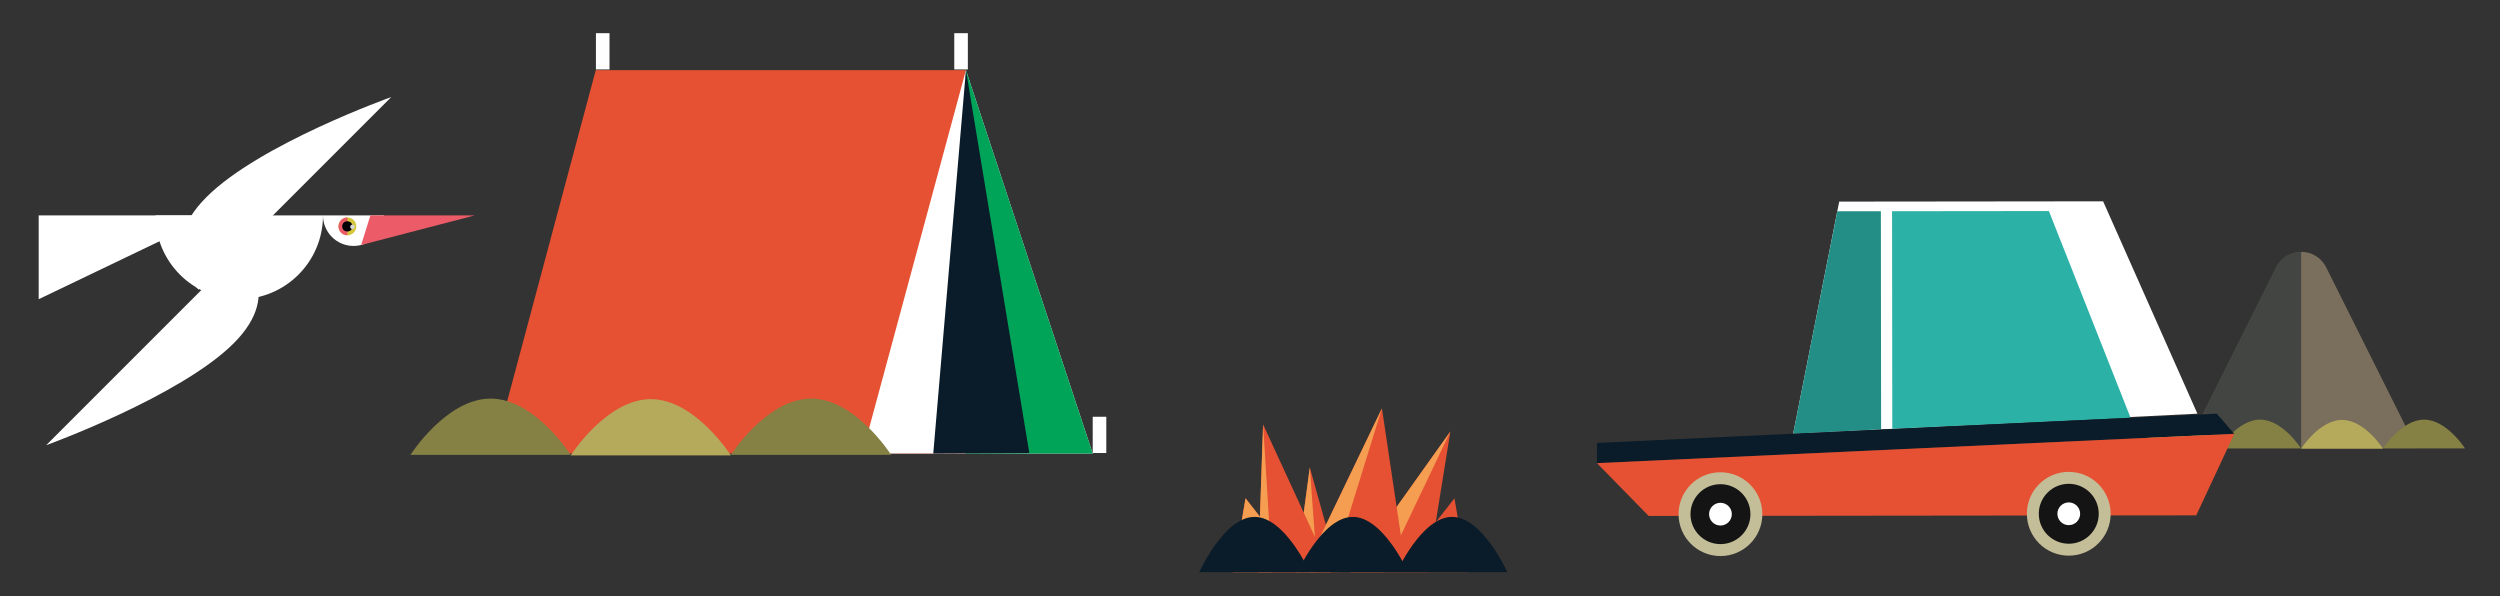<svg version="1.1" xmlns="http://www.w3.org/2000/svg" xmlns:xlink="http://www.w3.org/1999/xlink" x="0px" y="0px" viewBox="0 0 612 145.957">
<rect x="0" y="0" width="612" height="145.957" fill="#333333" stroke="none"/>
<g>
	<path fill="#7A6E5D" d="M591.575,109.704h-56.508l22.134-44.268c2.522-5.043,9.718-5.043,12.24,0L591.575,109.704z"/>
	<path opacity="0.5" fill="#0A1C29" d="M563.321,61.654c-2.429,0-4.859,1.261-6.12,3.782l-22.134,44.268h28.254V61.654z"/>
	<g>
		<path fill="#B5A95B" d="M533.391,102.861c-5.435,0-9.842,6.914-9.842,6.914h19.683
			C543.232,109.776,538.826,102.861,533.391,102.861z"/>
		<g>
			<path fill="#B5A95B" d="M573.337,102.793c-5.542,0-10.035,7.05-10.035,7.05h20.07
				C583.372,109.844,578.88,102.793,573.337,102.793z"/>
			<path fill="#858043" d="M593.407,102.725c-5.542,0-10.035,7.05-10.035,7.05h20.07
				C603.442,109.775,598.95,102.725,593.407,102.725z"/>
			<path fill="#858043" d="M553.267,102.725c-5.542,0-10.035,7.05-10.035,7.05h20.07
				C563.302,109.775,558.81,102.725,553.267,102.725z"/>
		</g>
	</g>
</g>
<g>
	<polygon fill="#E55132" points="349.503,140.062 330.522,140.062 355.056,105.621 	"/>
	<polygon fill="#F59E51" points="338.641,140.062 330.522,140.062 355.056,105.621 	"/>
	<polyline fill="#E55132" points="320.638,114.439 327.812,140.062 317.211,140.062 	"/>
	<polyline fill="#F59E51" points="320.638,114.439 322.511,140.062 317.211,140.062 	"/>
	<polygon fill="#E55132" points="319.025,140.062 301.81,140.062 304.909,121.979 	"/>
	<polygon fill="#F59E51" points="319.025,140.062 301.81,140.062 304.909,121.979 	"/>
	<polygon fill="#E55132" points="341.934,140.062 359.148,140.062 356.049,121.979 	"/>
	<polygon fill="#E55132" points="325.865,140.062 307.966,140.062 309.203,103.896 	"/>
	<polygon fill="#F59E51" points="311.437,140.062 307.966,140.062 309.203,103.896 	"/>
	<polygon fill="#E55132" points="344.273,140.062 319.025,140.062 338.297,99.964 	"/>
	<polygon fill="#F59E51" points="325.865,140.062 319.025,140.062 338.297,99.964 	"/>
	<path fill="#0A1C29" d="M307.11,126.534c-7.471,0-13.528,13.528-13.528,13.528h27.056
		C320.638,140.062,314.582,126.534,307.11,126.534z"/>
	<path fill="#0A1C29" d="M331.17,126.534c-7.471,0-13.528,13.528-13.528,13.528h27.056
		C344.698,140.062,338.641,126.534,331.17,126.534z"/>
	<path fill="#0A1C29" d="M355.462,126.534c-7.471,0-13.528,13.528-13.528,13.528h27.056
		C368.99,140.062,362.933,126.534,355.462,126.534z"/>
</g>
<g>
	<polygon fill="#E55132" points="145.844,17.167 236.463,17.167 236.463,111.033 176.88,111.033 145.844,111.033 120.73,111.033 	
		"/>
	<polygon fill="#FFFFFF" points="211.079,111.033 267.498,111.033 236.462,17.167 	"/>
	<polygon fill="#00A459" points="236.462,17.167 267.498,111.033 236.462,111.033 	"/>
	<rect x="267.498" y="102.023" fill="#FFFFFF" width="3.323" height="8.876"/>
	<rect x="233.606" y="8.122" fill="#FFFFFF" width="3.323" height="8.876"/>
	<rect x="145.885" y="8.122" fill="#FFFFFF" width="3.323" height="8.876"/>
	<polygon fill="#0A1C29" points="228.462,111.033 251.98,110.899 236.462,17.167 	"/>
	<path fill="#B5A95B" d="M159.315,97.708c-10.832,0-19.613,13.779-19.613,13.779h39.226
		C178.928,111.487,170.147,97.708,159.315,97.708z"/>
	<path fill="#858043" d="M198.541,97.574c-10.832,0-19.613,13.779-19.613,13.779h39.226
		C218.153,111.353,209.372,97.574,198.541,97.574z"/>
	<path fill="#858043" d="M120.09,97.574c-10.832,0-19.613,13.779-19.613,13.779h39.226
		C139.702,111.353,130.921,97.574,120.09,97.574z"/>
</g>
<polygon fill="#FFFFFF" points="438.969,106.162 450.237,49.353 478.957,49.321 514.843,49.281 537.924,101.267 "/>
<polygon fill="#2CB1A7" points="449.787,51.721 460.434,51.71 460.493,105.097 438.969,106.162 "/>
<polygon fill="#2CB1A7" points="463.174,51.707 501.571,51.664 521.56,102.259 463.233,104.97 "/>
<polygon fill="#0A1C29" points="546.959,106.202 390.937,113.376 390.931,108.431 542.668,101.262 "/>
<polygon fill="#E55132" points="537.641,126.156 509.285,126.187 403.587,126.304 390.937,113.376 546.959,106.202 "/>
<path fill="#C3BD98" d="M431.423,125.855c0.006,5.664-4.58,10.26-10.248,10.266c-5.664,0.006-10.256-4.58-10.262-10.244
	c-0.006-5.667,4.575-10.263,10.24-10.269C426.82,115.603,431.416,120.189,431.423,125.855z"/>
<path fill="#141414" d="M428.504,125.858c0.004,4.05-3.28,7.336-7.328,7.34c-4.053,0.004-7.34-3.274-7.345-7.324
	c-0.004-4.051,3.276-7.338,7.329-7.343C425.208,118.528,428.499,121.808,428.504,125.858z"/>
<circle fill="#FFFFFF" cx="421.167" cy="125.867" r="2.784"/>
<path fill="#C3BD98" d="M516.689,125.761c0.006,5.664-4.58,10.26-10.248,10.266c-5.664,0.006-10.256-4.58-10.262-10.244
	c-0.006-5.667,4.575-10.263,10.24-10.269C512.087,115.508,516.683,120.094,516.689,125.761z"/>
<path fill="#141414" d="M513.771,125.764c0.005,4.05-3.28,7.336-7.328,7.34c-4.053,0.004-7.34-3.274-7.345-7.324
	c-0.004-4.051,3.276-7.338,7.329-7.343C510.474,118.433,513.766,121.714,513.771,125.764z"/>
<circle fill="#FFFFFF" cx="506.434" cy="125.772" r="2.784"/>
<polygon opacity="0.2" fill="#010101" points="449.787,51.721 460.434,51.71 460.493,105.097 438.969,106.162 "/>
<polygon fill="#FFFFFF" points="9.471,73.247 9.471,52.735 52.232,52.735 "/>
<path fill="#FFFFFF" d="M48.637,70.903l47.138-47.138c0,0-32.209,11.459-45.226,24.476C37.532,61.258,48.637,70.903,48.637,70.903z"
	/>
<path fill="#FFFFFF" d="M38.046,52.735L38.046,52.735c0,11.329,9.184,20.512,20.512,20.512c11.329,0,20.512-9.183,20.512-20.512v0
	H38.046z"/>
<path fill="#FFFFFF" d="M79.07,52.735L79.07,52.735c0,4.126,3.345,7.471,7.471,7.471c4.126,0,7.472-3.345,7.472-7.471l0,0H79.07z"/>
<polygon fill="#EC5B68" points="88.408,59.971 90.671,52.735 116.201,52.735 "/>
<g>
	<circle fill="#D4C73C" cx="85.041" cy="55.419" r="2.183"/>
	<path fill="#EC5B68" d="M82.857,55.413c-0.004,1.205,0.971,2.186,2.177,2.19l0.013-4.367
		C83.841,53.232,82.861,54.206,82.857,55.413z"/>
	<circle fill="#020202" cx="85.02" cy="55.419" r="1.25"/>
	<circle fill="#D6D5D5" cx="86.27" cy="55.531" r="0.547"/>
</g>
<path fill="#FFFFFF" d="M58.447,61.845l-47.138,47.138c0,0,32.877-11.923,45.894-24.94C70.22,71.026,58.447,61.845,58.447,61.845z"
	/>
</svg>

